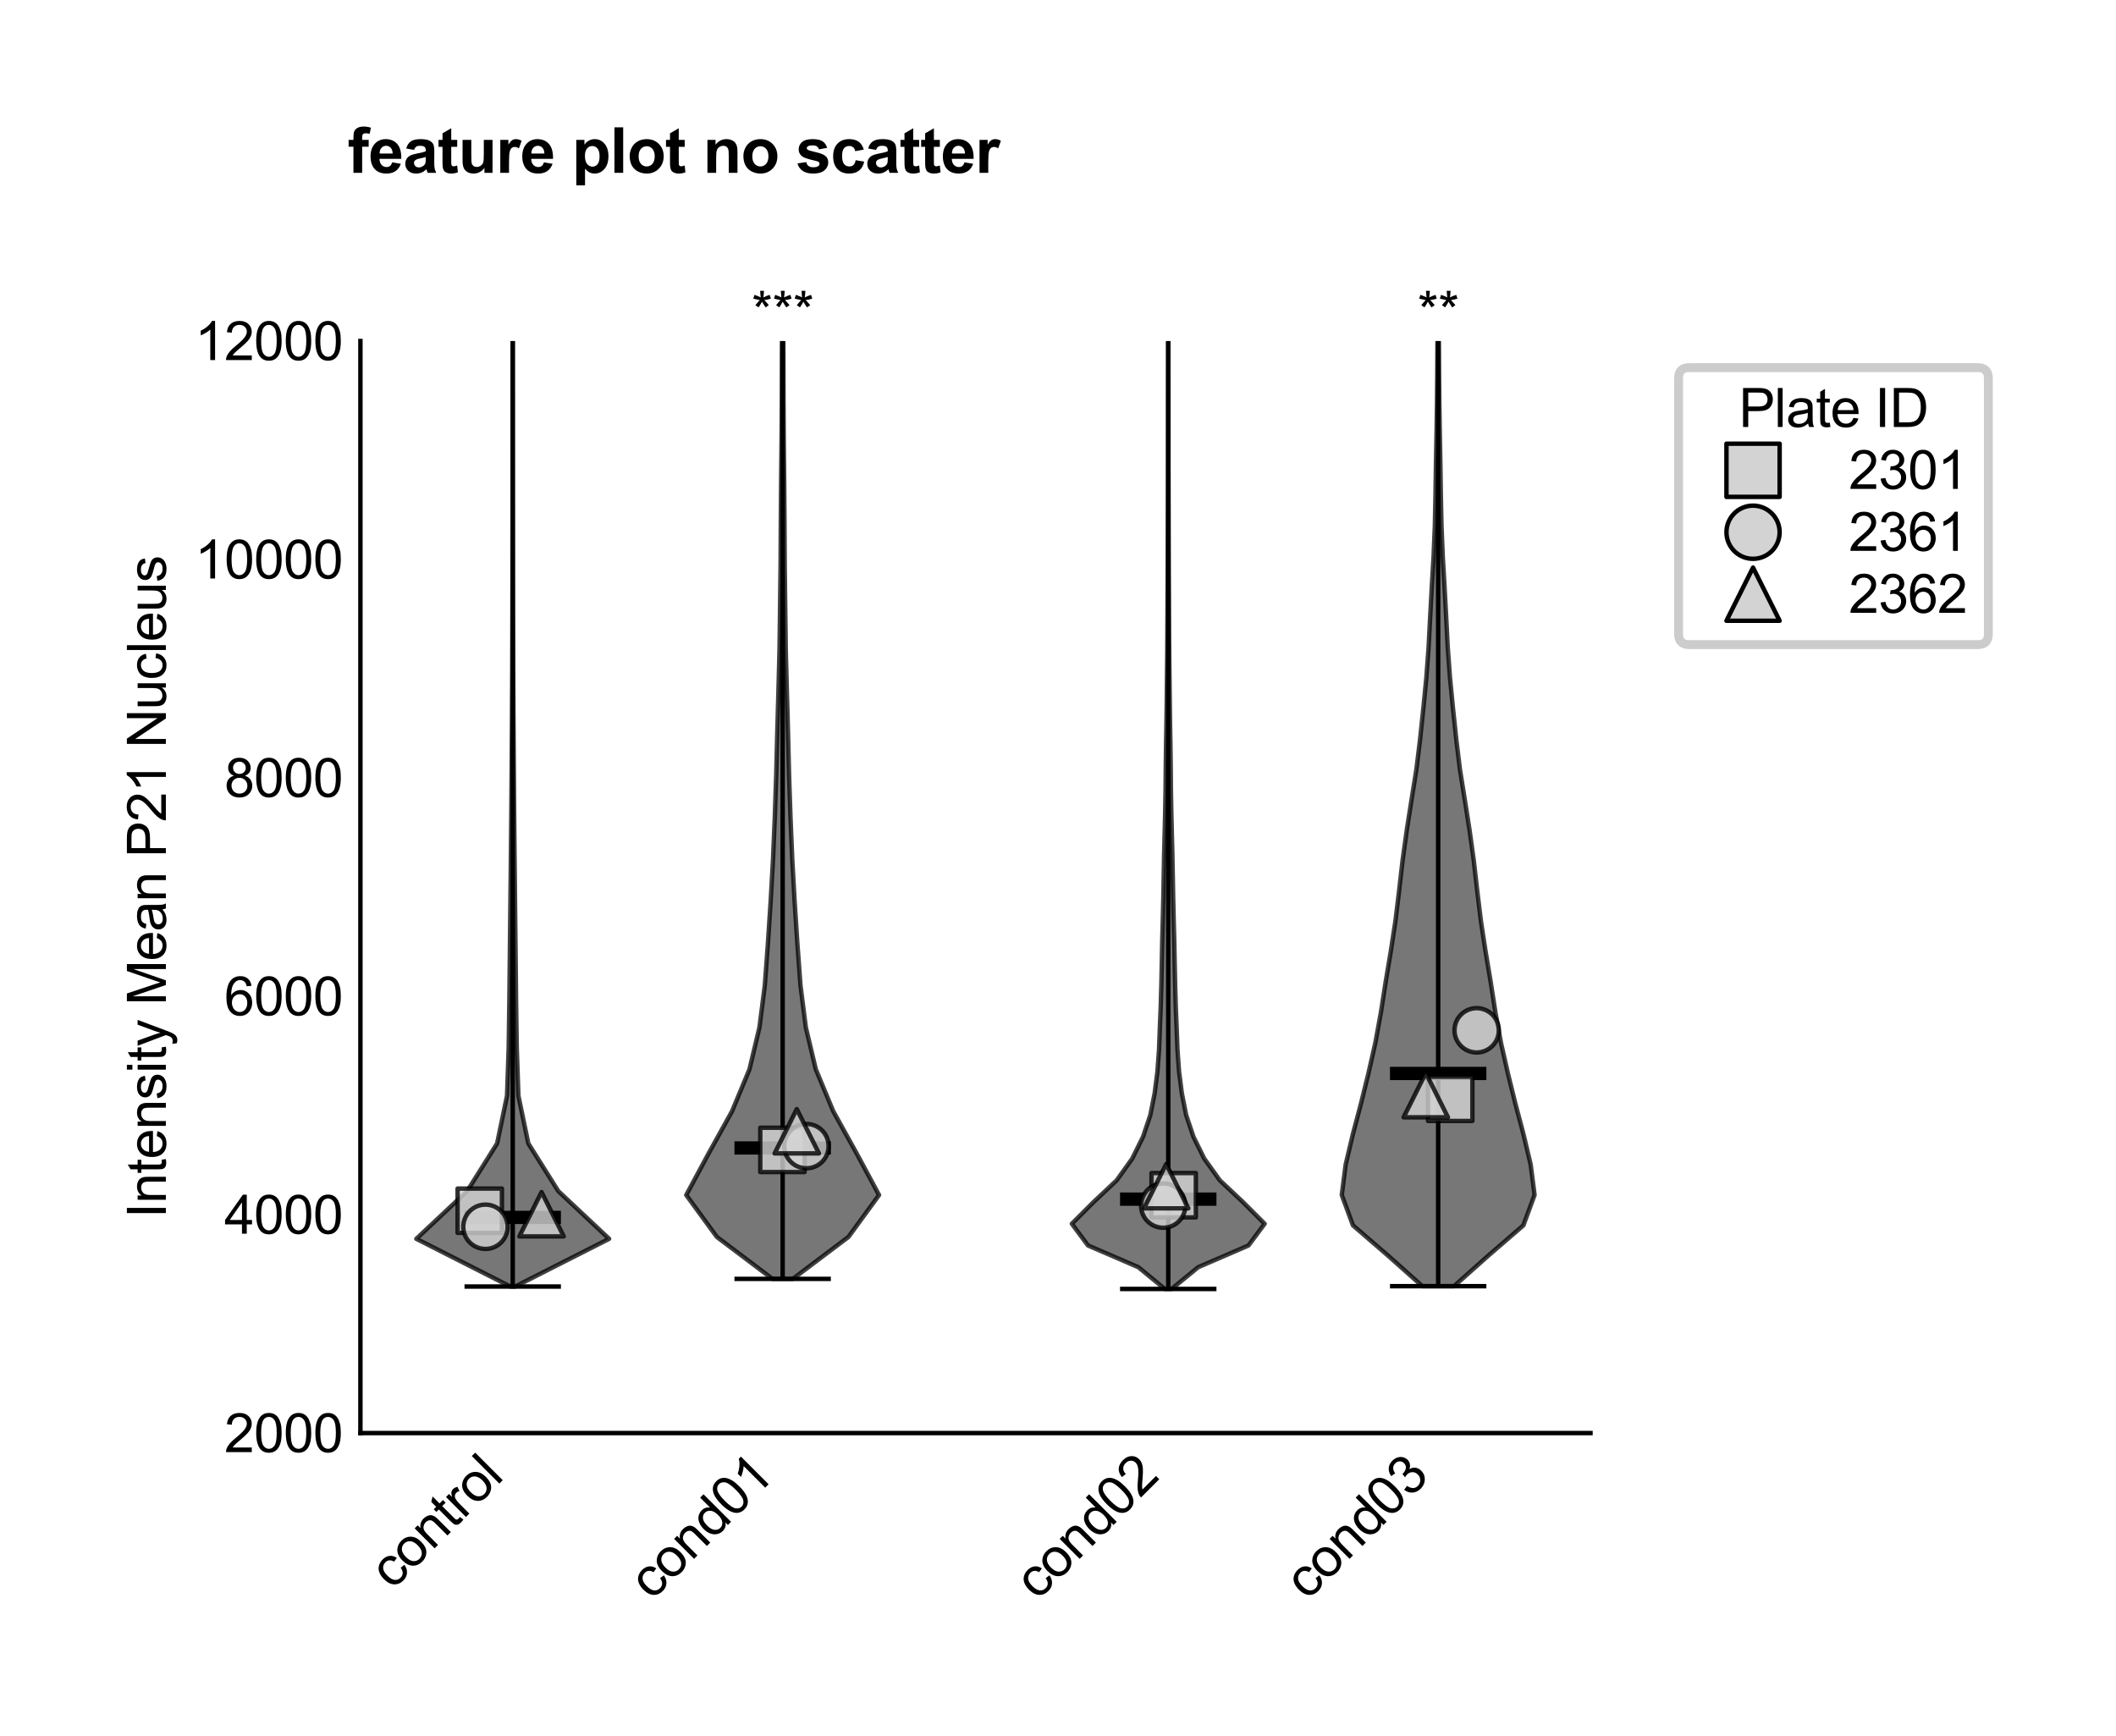 <?xml version="1.0" encoding="utf-8" standalone="no"?>
<!DOCTYPE svg PUBLIC "-//W3C//DTD SVG 1.1//EN"
  "http://www.w3.org/Graphics/SVG/1.1/DTD/svg11.dtd">
<svg xmlns:xlink="http://www.w3.org/1999/xlink" width="238.711pt" height="195.862pt" viewBox="0 0 238.711 195.862" xmlns="http://www.w3.org/2000/svg" version="1.1">
 <defs>
  <style type="text/css">*{stroke-linejoin: round; stroke-linecap: butt}</style>
 </defs>
 <g id="figure_1">
  <g id="patch_1">
   <path d="M 0 195.862
L 238.711 195.862
L 238.711 0
L 0 0
z
" style="fill: #ffffff"/>
  </g>
  <g id="axes_1">
   <g id="patch_2">
    <path d="M 40.658 161.664
L 179.426 161.664
L 179.426 38.472
L 40.658 38.472
z
" style="fill: #ffffff"/>
   </g>
   <g id="FillBetweenPolyCollection_1">
    <path d="M 58.113 145.132
L 57.569 145.132
L 46.966 139.752
L 52.698 134.372
L 56.081 128.993
L 57.2 123.613
L 57.385 118.233
L 57.463 112.854
L 57.519 107.474
L 57.576 102.095
L 57.633 96.715
L 57.684 91.335
L 57.724 85.956
L 57.76 80.576
L 57.787 75.196
L 57.804 69.817
L 57.815 64.437
L 57.822 59.057
L 57.829 53.678
L 57.832 48.298
L 57.837 42.919
L 57.837 37.539
L 57.838 32.159
L 57.84 26.78
L 57.84 21.4
L 57.841 16.02
L 57.84 10.641
L 57.84 5.261
L 57.841 -0.118
L 57.841 -5.498
L 57.841 -10.878
L 57.841 -16.257
L 57.841 -21.637
L 57.841 -27.017
L 57.841 -32.396
L 57.841 -37.776
L 57.841 -43.156
L 57.841 -48.535
L 57.841 -53.915
L 57.841 -59.294
L 57.841 -64.674
L 57.841 -70.054
L 57.841 -75.433
L 57.841 -80.813
L 57.841 -86.193
L 57.841 -91.572
L 57.841 -96.952
L 57.841 -102.332
L 57.841 -107.711
L 57.841 -113.091
L 57.841 -118.47
L 57.841 -123.85
L 57.841 -129.23
L 57.841 -134.609
L 57.841 -139.989
L 57.841 -145.369
L 57.841 -150.748
L 57.841 -156.128
L 57.841 -161.507
L 57.841 -166.887
L 57.841 -172.267
L 57.841 -177.646
L 57.841 -183.026
L 57.841 -188.406
L 57.841 -193.785
L 57.841 -199.165
L 57.841 -204.545
L 57.841 -209.924
L 57.841 -215.304
L 57.841 -220.683
L 57.841 -226.063
L 57.841 -231.443
L 57.841 -236.822
L 57.841 -242.202
L 57.841 -247.582
L 57.841 -252.961
L 57.841 -258.341
L 57.841 -263.721
L 57.841 -269.1
L 57.841 -274.48
L 57.841 -279.859
L 57.841 -285.239
L 57.841 -290.619
L 57.841 -295.998
L 57.841 -301.378
L 57.841 -306.758
L 57.841 -312.137
L 57.841 -317.517
L 57.841 -322.896
L 57.841 -328.276
L 57.841 -333.656
L 57.841 -339.035
L 57.841 -344.415
L 57.841 -349.795
L 57.841 -355.174
L 57.841 -360.554
L 57.841 -365.934
L 57.841 -371.313
L 57.841 -376.693
L 57.841 -382.072
L 57.841 -387.452
L 57.841 -387.452
L 57.841 -387.452
L 57.841 -382.072
L 57.841 -376.693
L 57.841 -371.313
L 57.841 -365.934
L 57.841 -360.554
L 57.841 -355.174
L 57.841 -349.795
L 57.841 -344.415
L 57.841 -339.035
L 57.841 -333.656
L 57.841 -328.276
L 57.841 -322.896
L 57.841 -317.517
L 57.841 -312.137
L 57.841 -306.758
L 57.841 -301.378
L 57.841 -295.998
L 57.841 -290.619
L 57.841 -285.239
L 57.841 -279.859
L 57.841 -274.48
L 57.841 -269.1
L 57.841 -263.721
L 57.841 -258.341
L 57.841 -252.961
L 57.841 -247.582
L 57.841 -242.202
L 57.841 -236.822
L 57.841 -231.443
L 57.841 -226.063
L 57.841 -220.683
L 57.841 -215.304
L 57.841 -209.924
L 57.841 -204.545
L 57.841 -199.165
L 57.841 -193.785
L 57.841 -188.406
L 57.841 -183.026
L 57.841 -177.646
L 57.841 -172.267
L 57.841 -166.887
L 57.841 -161.507
L 57.841 -156.128
L 57.841 -150.748
L 57.841 -145.369
L 57.841 -139.989
L 57.841 -134.609
L 57.841 -129.23
L 57.841 -123.85
L 57.841 -118.47
L 57.841 -113.091
L 57.841 -107.711
L 57.841 -102.332
L 57.841 -96.952
L 57.841 -91.572
L 57.841 -86.193
L 57.841 -80.813
L 57.841 -75.433
L 57.841 -70.054
L 57.841 -64.674
L 57.841 -59.294
L 57.841 -53.915
L 57.841 -48.535
L 57.841 -43.156
L 57.841 -37.776
L 57.841 -32.396
L 57.841 -27.017
L 57.841 -21.637
L 57.841 -16.257
L 57.841 -10.878
L 57.841 -5.498
L 57.841 -0.118
L 57.842 5.261
L 57.842 10.641
L 57.841 16.02
L 57.842 21.4
L 57.842 26.78
L 57.844 32.159
L 57.845 37.539
L 57.845 42.919
L 57.85 48.298
L 57.853 53.678
L 57.86 59.057
L 57.867 64.437
L 57.878 69.817
L 57.895 75.196
L 57.922 80.576
L 57.958 85.956
L 57.998 91.335
L 58.049 96.715
L 58.106 102.095
L 58.163 107.474
L 58.219 112.854
L 58.297 118.233
L 58.482 123.613
L 59.601 128.993
L 62.984 134.372
L 68.716 139.752
L 58.113 145.132
z
" clip-path="url(#p11ae052c88)" style="fill: #4a4a4a; fill-opacity: 0.75; stroke: #000000; stroke-opacity: 0.75; stroke-width: 0.5"/>
   </g>
   <g id="FillBetweenPolyCollection_2">
    <path d="M 89.44 144.269
L 87.143 144.269
L 80.87 139.541
L 77.416 134.813
L 79.959 130.085
L 82.585 125.356
L 84.549 120.628
L 85.676 115.9
L 86.279 111.172
L 86.629 106.444
L 86.938 101.715
L 87.204 96.987
L 87.403 92.259
L 87.563 87.531
L 87.681 82.803
L 87.814 78.074
L 87.938 73.346
L 88 68.618
L 88.056 63.89
L 88.082 59.162
L 88.117 54.433
L 88.167 49.705
L 88.195 44.977
L 88.204 40.249
L 88.222 35.52
L 88.232 30.792
L 88.249 26.064
L 88.261 21.336
L 88.265 16.608
L 88.264 11.879
L 88.265 7.151
L 88.269 2.423
L 88.276 -2.305
L 88.279 -7.033
L 88.279 -11.762
L 88.283 -16.49
L 88.289 -21.218
L 88.284 -25.946
L 88.285 -30.674
L 88.289 -35.403
L 88.29 -40.131
L 88.288 -44.859
L 88.288 -49.587
L 88.29 -54.315
L 88.291 -59.044
L 88.29 -63.772
L 88.291 -68.5
L 88.29 -73.228
L 88.289 -77.957
L 88.291 -82.685
L 88.291 -87.413
L 88.289 -92.141
L 88.29 -96.869
L 88.292 -101.598
L 88.29 -106.326
L 88.288 -111.054
L 88.291 -115.782
L 88.292 -120.51
L 88.292 -125.239
L 88.292 -129.967
L 88.292 -134.695
L 88.292 -139.423
L 88.292 -144.151
L 88.292 -148.88
L 88.292 -153.608
L 88.291 -158.336
L 88.29 -163.064
L 88.291 -167.792
L 88.292 -172.521
L 88.291 -177.249
L 88.29 -181.977
L 88.291 -186.705
L 88.292 -191.434
L 88.292 -196.162
L 88.292 -200.89
L 88.292 -205.618
L 88.292 -210.346
L 88.292 -215.075
L 88.292 -219.803
L 88.292 -224.531
L 88.292 -229.259
L 88.292 -233.987
L 88.292 -238.716
L 88.292 -243.444
L 88.292 -248.172
L 88.292 -252.9
L 88.292 -257.628
L 88.292 -262.357
L 88.292 -267.085
L 88.292 -271.813
L 88.292 -276.541
L 88.292 -281.269
L 88.292 -285.998
L 88.292 -290.726
L 88.292 -295.454
L 88.292 -300.182
L 88.292 -304.911
L 88.292 -309.639
L 88.292 -314.367
L 88.291 -319.095
L 88.291 -323.823
L 88.293 -323.823
L 88.293 -323.823
L 88.292 -319.095
L 88.292 -314.367
L 88.292 -309.639
L 88.292 -304.911
L 88.292 -300.182
L 88.292 -295.454
L 88.292 -290.726
L 88.292 -285.998
L 88.292 -281.269
L 88.292 -276.541
L 88.292 -271.813
L 88.292 -267.085
L 88.292 -262.357
L 88.292 -257.628
L 88.292 -252.9
L 88.292 -248.172
L 88.292 -243.444
L 88.292 -238.716
L 88.292 -233.987
L 88.292 -229.259
L 88.292 -224.531
L 88.292 -219.803
L 88.292 -215.075
L 88.292 -210.346
L 88.292 -205.618
L 88.292 -200.89
L 88.292 -196.162
L 88.292 -191.434
L 88.292 -186.705
L 88.293 -181.977
L 88.293 -177.249
L 88.292 -172.521
L 88.292 -167.792
L 88.293 -163.064
L 88.292 -158.336
L 88.292 -153.608
L 88.292 -148.88
L 88.292 -144.151
L 88.292 -139.423
L 88.292 -134.695
L 88.292 -129.967
L 88.292 -125.239
L 88.292 -120.51
L 88.292 -115.782
L 88.295 -111.054
L 88.293 -106.326
L 88.292 -101.598
L 88.294 -96.869
L 88.294 -92.141
L 88.292 -87.413
L 88.292 -82.685
L 88.294 -77.957
L 88.293 -73.228
L 88.292 -68.5
L 88.294 -63.772
L 88.293 -59.044
L 88.294 -54.315
L 88.295 -49.587
L 88.295 -44.859
L 88.294 -40.131
L 88.294 -35.403
L 88.299 -30.674
L 88.299 -25.946
L 88.294 -21.218
L 88.301 -16.49
L 88.305 -11.762
L 88.304 -7.033
L 88.308 -2.305
L 88.314 2.423
L 88.318 7.151
L 88.319 11.879
L 88.318 16.608
L 88.322 21.336
L 88.334 26.064
L 88.351 30.792
L 88.362 35.52
L 88.379 40.249
L 88.388 44.977
L 88.417 49.705
L 88.466 54.433
L 88.502 59.162
L 88.527 63.89
L 88.584 68.618
L 88.645 73.346
L 88.769 78.074
L 88.902 82.803
L 89.02 87.531
L 89.18 92.259
L 89.379 96.987
L 89.646 101.715
L 89.954 106.444
L 90.304 111.172
L 90.907 115.9
L 92.034 120.628
L 93.999 125.356
L 96.624 130.085
L 99.167 134.813
L 95.714 139.541
L 89.44 144.269
z
" clip-path="url(#p11ae052c88)" style="fill: #4a4a4a; fill-opacity: 0.75; stroke: #000000; stroke-opacity: 0.75; stroke-width: 0.5"/>
   </g>
   <g id="FillBetweenPolyCollection_3">
    <path d="M 132.173 145.408
L 131.412 145.408
L 128.423 142.956
L 122.74 140.504
L 120.917 138.052
L 123.368 135.601
L 125.978 133.149
L 127.733 130.697
L 128.946 128.245
L 129.771 125.793
L 130.258 123.342
L 130.573 120.89
L 130.752 118.438
L 130.844 115.986
L 130.944 113.534
L 131.013 111.082
L 131.066 108.631
L 131.114 106.179
L 131.18 103.727
L 131.237 101.275
L 131.281 98.823
L 131.328 96.371
L 131.39 93.92
L 131.45 91.468
L 131.491 89.016
L 131.512 86.564
L 131.545 84.112
L 131.588 81.661
L 131.621 79.209
L 131.646 76.757
L 131.675 74.305
L 131.693 71.853
L 131.705 69.401
L 131.716 66.95
L 131.73 64.498
L 131.739 62.046
L 131.746 59.594
L 131.754 57.142
L 131.761 54.69
L 131.768 52.239
L 131.77 49.787
L 131.771 47.335
L 131.774 44.883
L 131.778 42.431
L 131.782 39.98
L 131.784 37.528
L 131.786 35.076
L 131.786 32.624
L 131.787 30.172
L 131.787 27.72
L 131.788 25.269
L 131.79 22.817
L 131.79 20.365
L 131.791 17.913
L 131.791 15.461
L 131.79 13.009
L 131.791 10.558
L 131.792 8.106
L 131.792 5.654
L 131.792 3.202
L 131.791 0.75
L 131.791 -1.701
L 131.792 -4.153
L 131.792 -6.605
L 131.793 -9.057
L 131.792 -11.509
L 131.792 -13.961
L 131.792 -16.412
L 131.792 -18.864
L 131.792 -21.316
L 131.793 -23.768
L 131.792 -26.22
L 131.792 -28.672
L 131.792 -31.123
L 131.792 -33.575
L 131.793 -36.027
L 131.793 -38.479
L 131.792 -40.931
L 131.792 -43.382
L 131.793 -45.834
L 131.793 -48.286
L 131.793 -50.738
L 131.793 -53.19
L 131.793 -55.642
L 131.793 -58.093
L 131.793 -60.545
L 131.793 -62.997
L 131.793 -65.449
L 131.793 -67.901
L 131.793 -70.352
L 131.793 -72.804
L 131.793 -75.256
L 131.793 -77.708
L 131.793 -80.16
L 131.793 -82.612
L 131.793 -85.063
L 131.793 -87.515
L 131.793 -89.967
L 131.793 -92.419
L 131.792 -94.871
L 131.792 -97.323
L 131.793 -97.323
L 131.793 -97.323
L 131.793 -94.871
L 131.793 -92.419
L 131.793 -89.967
L 131.793 -87.515
L 131.793 -85.063
L 131.793 -82.612
L 131.793 -80.16
L 131.793 -77.708
L 131.793 -75.256
L 131.793 -72.804
L 131.793 -70.352
L 131.793 -67.901
L 131.793 -65.449
L 131.793 -62.997
L 131.793 -60.545
L 131.793 -58.093
L 131.793 -55.642
L 131.793 -53.19
L 131.793 -50.738
L 131.793 -48.286
L 131.793 -45.834
L 131.793 -43.382
L 131.793 -40.931
L 131.793 -38.479
L 131.793 -36.027
L 131.793 -33.575
L 131.793 -31.123
L 131.793 -28.672
L 131.793 -26.22
L 131.793 -23.768
L 131.793 -21.316
L 131.793 -18.864
L 131.793 -16.412
L 131.793 -13.961
L 131.793 -11.509
L 131.793 -9.057
L 131.793 -6.605
L 131.793 -4.153
L 131.794 -1.701
L 131.794 0.75
L 131.793 3.202
L 131.793 5.654
L 131.793 8.106
L 131.794 10.558
L 131.795 13.009
L 131.794 15.461
L 131.794 17.913
L 131.795 20.365
L 131.795 22.817
L 131.797 25.269
L 131.798 27.72
L 131.799 30.172
L 131.799 32.624
L 131.799 35.076
L 131.801 37.528
L 131.804 39.98
L 131.807 42.431
L 131.811 44.883
L 131.814 47.335
L 131.815 49.787
L 131.817 52.239
L 131.825 54.69
L 131.831 57.142
L 131.839 59.594
L 131.846 62.046
L 131.855 64.498
L 131.869 66.95
L 131.88 69.401
L 131.892 71.853
L 131.91 74.305
L 131.939 76.757
L 131.965 79.209
L 131.997 81.661
L 132.04 84.112
L 132.073 86.564
L 132.094 89.016
L 132.136 91.468
L 132.195 93.92
L 132.257 96.371
L 132.305 98.823
L 132.349 101.275
L 132.406 103.727
L 132.471 106.179
L 132.519 108.631
L 132.572 111.082
L 132.641 113.534
L 132.741 115.986
L 132.834 118.438
L 133.012 120.89
L 133.327 123.342
L 133.814 125.793
L 134.639 128.245
L 135.852 130.697
L 137.607 133.149
L 140.217 135.601
L 142.668 138.052
L 140.845 140.504
L 135.163 142.956
L 132.173 145.408
z
" clip-path="url(#p11ae052c88)" style="fill: #4a4a4a; fill-opacity: 0.75; stroke: #000000; stroke-opacity: 0.75; stroke-width: 0.5"/>
   </g>
   <g id="FillBetweenPolyCollection_4">
    <path d="M 164.028 145.095
L 160.459 145.095
L 156.605 141.664
L 152.628 138.233
L 151.368 134.803
L 151.809 131.372
L 152.622 127.941
L 153.531 124.51
L 154.379 121.08
L 155.156 117.649
L 155.783 114.218
L 156.318 110.788
L 156.893 107.357
L 157.418 103.926
L 157.838 100.495
L 158.228 97.065
L 158.704 93.634
L 159.242 90.203
L 159.791 86.773
L 160.21 83.342
L 160.571 79.911
L 160.907 76.48
L 161.162 73.05
L 161.338 69.619
L 161.525 66.188
L 161.726 62.758
L 161.868 59.327
L 161.94 55.896
L 161.991 52.465
L 162.057 49.035
L 162.109 45.604
L 162.144 42.173
L 162.163 38.743
L 162.174 35.312
L 162.173 31.881
L 162.174 28.451
L 162.189 25.02
L 162.196 21.589
L 162.202 18.158
L 162.212 14.728
L 162.224 11.297
L 162.23 7.866
L 162.233 4.436
L 162.233 1.005
L 162.228 -2.426
L 162.225 -5.857
L 162.232 -9.287
L 162.235 -12.718
L 162.235 -16.149
L 162.238 -19.579
L 162.242 -23.01
L 162.243 -26.441
L 162.243 -29.872
L 162.243 -33.302
L 162.242 -36.733
L 162.24 -40.164
L 162.237 -43.594
L 162.238 -47.025
L 162.241 -50.456
L 162.243 -53.887
L 162.243 -57.317
L 162.243 -60.748
L 162.243 -64.179
L 162.243 -67.609
L 162.243 -71.04
L 162.243 -74.471
L 162.243 -77.902
L 162.243 -81.332
L 162.243 -84.763
L 162.242 -88.194
L 162.24 -91.624
L 162.239 -95.055
L 162.238 -98.486
L 162.237 -101.916
L 162.239 -105.347
L 162.242 -108.778
L 162.243 -112.209
L 162.243 -115.639
L 162.243 -119.07
L 162.243 -122.501
L 162.243 -125.931
L 162.243 -129.362
L 162.243 -132.793
L 162.243 -136.224
L 162.243 -139.654
L 162.243 -143.085
L 162.243 -146.516
L 162.243 -149.946
L 162.243 -153.377
L 162.243 -156.808
L 162.243 -160.239
L 162.243 -163.669
L 162.243 -167.1
L 162.243 -170.531
L 162.243 -173.961
L 162.243 -177.392
L 162.243 -180.823
L 162.243 -184.254
L 162.243 -187.684
L 162.241 -191.115
L 162.239 -194.546
L 162.247 -194.546
L 162.247 -194.546
L 162.245 -191.115
L 162.244 -187.684
L 162.243 -184.254
L 162.243 -180.823
L 162.243 -177.392
L 162.243 -173.961
L 162.243 -170.531
L 162.243 -167.1
L 162.243 -163.669
L 162.243 -160.239
L 162.243 -156.808
L 162.243 -153.377
L 162.243 -149.946
L 162.243 -146.516
L 162.243 -143.085
L 162.243 -139.654
L 162.243 -136.224
L 162.243 -132.793
L 162.243 -129.362
L 162.243 -125.931
L 162.243 -122.501
L 162.243 -119.07
L 162.243 -115.639
L 162.243 -112.209
L 162.245 -108.778
L 162.248 -105.347
L 162.249 -101.916
L 162.248 -98.486
L 162.248 -95.055
L 162.247 -91.624
L 162.244 -88.194
L 162.243 -84.763
L 162.243 -81.332
L 162.243 -77.902
L 162.243 -74.471
L 162.243 -71.04
L 162.243 -67.609
L 162.243 -64.179
L 162.243 -60.748
L 162.243 -57.317
L 162.244 -53.887
L 162.245 -50.456
L 162.248 -47.025
L 162.249 -43.594
L 162.247 -40.164
L 162.244 -36.733
L 162.243 -33.302
L 162.243 -29.872
L 162.243 -26.441
L 162.245 -23.01
L 162.248 -19.579
L 162.252 -16.149
L 162.252 -12.718
L 162.254 -9.287
L 162.261 -5.857
L 162.259 -2.426
L 162.253 1.005
L 162.254 4.436
L 162.257 7.866
L 162.263 11.297
L 162.274 14.728
L 162.285 18.158
L 162.291 21.589
L 162.297 25.02
L 162.312 28.451
L 162.314 31.881
L 162.312 35.312
L 162.324 38.743
L 162.343 42.173
L 162.377 45.604
L 162.43 49.035
L 162.495 52.465
L 162.547 55.896
L 162.619 59.327
L 162.761 62.758
L 162.962 66.188
L 163.149 69.619
L 163.324 73.05
L 163.579 76.48
L 163.915 79.911
L 164.277 83.342
L 164.695 86.773
L 165.245 90.203
L 165.782 93.634
L 166.258 97.065
L 166.649 100.495
L 167.068 103.926
L 167.594 107.357
L 168.169 110.788
L 168.703 114.218
L 169.33 117.649
L 170.108 121.08
L 170.955 124.51
L 171.865 127.941
L 172.677 131.372
L 173.118 134.803
L 171.859 138.233
L 167.881 141.664
L 164.028 145.095
z
" clip-path="url(#p11ae052c88)" style="fill: #4a4a4a; fill-opacity: 0.75; stroke: #000000; stroke-opacity: 0.75; stroke-width: 0.5"/>
   </g>
   <g id="matplotlib.axis_1">
    <g id="xtick_1">
     <g id="line2d_1"/>
     <g id="text_1">
      <!-- control -->
      <g transform="translate(44.265 179.434) rotate(-45) scale(0.06 -0.06)">
       <defs>
        <path id="ArialMT-63" d="M 2588 1216
L 3141 1144
Q 3050 572 2676 248
Q 2303 -75 1759 -75
Q 1078 -75 664 370
Q 250 816 250 1647
Q 250 2184 428 2587
Q 606 2991 970 3192
Q 1334 3394 1763 3394
Q 2303 3394 2647 3120
Q 2991 2847 3088 2344
L 2541 2259
Q 2463 2594 2264 2762
Q 2066 2931 1784 2931
Q 1359 2931 1093 2626
Q 828 2322 828 1663
Q 828 994 1084 691
Q 1341 388 1753 388
Q 2084 388 2306 591
Q 2528 794 2588 1216
z
" transform="scale(0.016)"/>
        <path id="ArialMT-6f" d="M 213 1659
Q 213 2581 725 3025
Q 1153 3394 1769 3394
Q 2453 3394 2887 2945
Q 3322 2497 3322 1706
Q 3322 1066 3130 698
Q 2938 331 2570 128
Q 2203 -75 1769 -75
Q 1072 -75 642 372
Q 213 819 213 1659
z
M 791 1659
Q 791 1022 1069 705
Q 1347 388 1769 388
Q 2188 388 2466 706
Q 2744 1025 2744 1678
Q 2744 2294 2464 2611
Q 2184 2928 1769 2928
Q 1347 2928 1069 2612
Q 791 2297 791 1659
z
" transform="scale(0.016)"/>
        <path id="ArialMT-6e" d="M 422 0
L 422 3319
L 928 3319
L 928 2847
Q 1294 3394 1984 3394
Q 2284 3394 2536 3286
Q 2788 3178 2913 3003
Q 3038 2828 3088 2588
Q 3119 2431 3119 2041
L 3119 0
L 2556 0
L 2556 2019
Q 2556 2363 2490 2533
Q 2425 2703 2258 2804
Q 2091 2906 1866 2906
Q 1506 2906 1245 2678
Q 984 2450 984 1813
L 984 0
L 422 0
z
" transform="scale(0.016)"/>
        <path id="ArialMT-74" d="M 1650 503
L 1731 6
Q 1494 -44 1306 -44
Q 1000 -44 831 53
Q 663 150 594 308
Q 525 466 525 972
L 525 2881
L 113 2881
L 113 3319
L 525 3319
L 525 4141
L 1084 4478
L 1084 3319
L 1650 3319
L 1650 2881
L 1084 2881
L 1084 941
Q 1084 700 1114 631
Q 1144 563 1211 522
Q 1278 481 1403 481
Q 1497 481 1650 503
z
" transform="scale(0.016)"/>
        <path id="ArialMT-72" d="M 416 0
L 416 3319
L 922 3319
L 922 2816
Q 1116 3169 1280 3281
Q 1444 3394 1641 3394
Q 1925 3394 2219 3213
L 2025 2691
Q 1819 2813 1613 2813
Q 1428 2813 1281 2702
Q 1134 2591 1072 2394
Q 978 2094 978 1738
L 978 0
L 416 0
z
" transform="scale(0.016)"/>
        <path id="ArialMT-6c" d="M 409 0
L 409 4581
L 972 4581
L 972 0
L 409 0
z
" transform="scale(0.016)"/>
       </defs>
       <use xlink:href="#ArialMT-63"/>
       <use xlink:href="#ArialMT-6f" transform="translate(50 0)"/>
       <use xlink:href="#ArialMT-6e" transform="translate(105.615 0)"/>
       <use xlink:href="#ArialMT-74" transform="translate(161.23 0)"/>
       <use xlink:href="#ArialMT-72" transform="translate(189.014 0)"/>
       <use xlink:href="#ArialMT-6f" transform="translate(222.314 0)"/>
       <use xlink:href="#ArialMT-6c" transform="translate(277.93 0)"/>
      </g>
     </g>
    </g>
    <g id="xtick_2">
     <g id="line2d_2"/>
     <g id="text_2">
      <!-- cond01 -->
      <g transform="translate(73.531 180.619) rotate(-45) scale(0.06 -0.06)">
       <defs>
        <path id="ArialMT-64" d="M 2575 0
L 2575 419
Q 2259 -75 1647 -75
Q 1250 -75 917 144
Q 584 363 401 755
Q 219 1147 219 1656
Q 219 2153 384 2558
Q 550 2963 881 3178
Q 1213 3394 1622 3394
Q 1922 3394 2156 3267
Q 2391 3141 2538 2938
L 2538 4581
L 3097 4581
L 3097 0
L 2575 0
z
M 797 1656
Q 797 1019 1065 703
Q 1334 388 1700 388
Q 2069 388 2326 689
Q 2584 991 2584 1609
Q 2584 2291 2321 2609
Q 2059 2928 1675 2928
Q 1300 2928 1048 2622
Q 797 2316 797 1656
z
" transform="scale(0.016)"/>
        <path id="ArialMT-30" d="M 266 2259
Q 266 3072 433 3567
Q 600 4063 929 4331
Q 1259 4600 1759 4600
Q 2128 4600 2406 4451
Q 2684 4303 2865 4023
Q 3047 3744 3150 3342
Q 3253 2941 3253 2259
Q 3253 1453 3087 958
Q 2922 463 2592 192
Q 2263 -78 1759 -78
Q 1097 -78 719 397
Q 266 969 266 2259
z
M 844 2259
Q 844 1131 1108 757
Q 1372 384 1759 384
Q 2147 384 2411 759
Q 2675 1134 2675 2259
Q 2675 3391 2411 3762
Q 2147 4134 1753 4134
Q 1366 4134 1134 3806
Q 844 3388 844 2259
z
" transform="scale(0.016)"/>
        <path id="ArialMT-31" d="M 2384 0
L 1822 0
L 1822 3584
Q 1619 3391 1289 3197
Q 959 3003 697 2906
L 697 3450
Q 1169 3672 1522 3987
Q 1875 4303 2022 4600
L 2384 4600
L 2384 0
z
" transform="scale(0.016)"/>
       </defs>
       <use xlink:href="#ArialMT-63"/>
       <use xlink:href="#ArialMT-6f" transform="translate(50 0)"/>
       <use xlink:href="#ArialMT-6e" transform="translate(105.615 0)"/>
       <use xlink:href="#ArialMT-64" transform="translate(161.23 0)"/>
       <use xlink:href="#ArialMT-30" transform="translate(216.846 0)"/>
       <use xlink:href="#ArialMT-31" transform="translate(272.461 0)"/>
      </g>
     </g>
    </g>
    <g id="xtick_3">
     <g id="line2d_3"/>
     <g id="text_3">
      <!-- cond02 -->
      <g transform="translate(117.032 180.619) rotate(-45) scale(0.06 -0.06)">
       <defs>
        <path id="ArialMT-32" d="M 3222 541
L 3222 0
L 194 0
Q 188 203 259 391
Q 375 700 629 1000
Q 884 1300 1366 1694
Q 2113 2306 2375 2664
Q 2638 3022 2638 3341
Q 2638 3675 2398 3904
Q 2159 4134 1775 4134
Q 1369 4134 1125 3890
Q 881 3647 878 3216
L 300 3275
Q 359 3922 746 4261
Q 1134 4600 1788 4600
Q 2447 4600 2831 4234
Q 3216 3869 3216 3328
Q 3216 3053 3103 2787
Q 2991 2522 2730 2228
Q 2469 1934 1863 1422
Q 1356 997 1212 845
Q 1069 694 975 541
L 3222 541
z
" transform="scale(0.016)"/>
       </defs>
       <use xlink:href="#ArialMT-63"/>
       <use xlink:href="#ArialMT-6f" transform="translate(50 0)"/>
       <use xlink:href="#ArialMT-6e" transform="translate(105.615 0)"/>
       <use xlink:href="#ArialMT-64" transform="translate(161.23 0)"/>
       <use xlink:href="#ArialMT-30" transform="translate(216.846 0)"/>
       <use xlink:href="#ArialMT-32" transform="translate(272.461 0)"/>
      </g>
     </g>
    </g>
    <g id="xtick_4">
     <g id="line2d_4"/>
     <g id="text_4">
      <!-- cond03 -->
      <g transform="translate(147.482 180.619) rotate(-45) scale(0.06 -0.06)">
       <defs>
        <path id="ArialMT-33" d="M 269 1209
L 831 1284
Q 928 806 1161 595
Q 1394 384 1728 384
Q 2125 384 2398 659
Q 2672 934 2672 1341
Q 2672 1728 2419 1979
Q 2166 2231 1775 2231
Q 1616 2231 1378 2169
L 1441 2663
Q 1497 2656 1531 2656
Q 1891 2656 2178 2843
Q 2466 3031 2466 3422
Q 2466 3731 2256 3934
Q 2047 4138 1716 4138
Q 1388 4138 1169 3931
Q 950 3725 888 3313
L 325 3413
Q 428 3978 793 4289
Q 1159 4600 1703 4600
Q 2078 4600 2393 4439
Q 2709 4278 2876 4000
Q 3044 3722 3044 3409
Q 3044 3113 2884 2869
Q 2725 2625 2413 2481
Q 2819 2388 3044 2092
Q 3269 1797 3269 1353
Q 3269 753 2831 336
Q 2394 -81 1725 -81
Q 1122 -81 723 278
Q 325 638 269 1209
z
" transform="scale(0.016)"/>
       </defs>
       <use xlink:href="#ArialMT-63"/>
       <use xlink:href="#ArialMT-6f" transform="translate(50 0)"/>
       <use xlink:href="#ArialMT-6e" transform="translate(105.615 0)"/>
       <use xlink:href="#ArialMT-64" transform="translate(161.23 0)"/>
       <use xlink:href="#ArialMT-30" transform="translate(216.846 0)"/>
       <use xlink:href="#ArialMT-33" transform="translate(272.461 0)"/>
      </g>
     </g>
    </g>
   </g>
   <g id="matplotlib.axis_2">
    <g id="ytick_1">
     <g id="line2d_5"/>
     <g id="text_5">
      <!-- 2000 -->
      <g transform="translate(25.312 163.811) scale(0.06 -0.06)">
       <use xlink:href="#ArialMT-32"/>
       <use xlink:href="#ArialMT-30" transform="translate(55.615 0)"/>
       <use xlink:href="#ArialMT-30" transform="translate(111.23 0)"/>
       <use xlink:href="#ArialMT-30" transform="translate(166.846 0)"/>
      </g>
     </g>
    </g>
    <g id="ytick_2">
     <g id="line2d_6"/>
     <g id="text_6">
      <!-- 4000 -->
      <g transform="translate(25.312 139.173) scale(0.06 -0.06)">
       <defs>
        <path id="ArialMT-34" d="M 2069 0
L 2069 1097
L 81 1097
L 81 1613
L 2172 4581
L 2631 4581
L 2631 1613
L 3250 1613
L 3250 1097
L 2631 1097
L 2631 0
L 2069 0
z
M 2069 1613
L 2069 3678
L 634 1613
L 2069 1613
z
" transform="scale(0.016)"/>
       </defs>
       <use xlink:href="#ArialMT-34"/>
       <use xlink:href="#ArialMT-30" transform="translate(55.615 0)"/>
       <use xlink:href="#ArialMT-30" transform="translate(111.23 0)"/>
       <use xlink:href="#ArialMT-30" transform="translate(166.846 0)"/>
      </g>
     </g>
    </g>
    <g id="ytick_3">
     <g id="line2d_7"/>
     <g id="text_7">
      <!-- 6000 -->
      <g transform="translate(25.312 114.535) scale(0.06 -0.06)">
       <defs>
        <path id="ArialMT-36" d="M 3184 3459
L 2625 3416
Q 2550 3747 2413 3897
Q 2184 4138 1850 4138
Q 1581 4138 1378 3988
Q 1113 3794 959 3422
Q 806 3050 800 2363
Q 1003 2672 1297 2822
Q 1591 2972 1913 2972
Q 2475 2972 2870 2558
Q 3266 2144 3266 1488
Q 3266 1056 3080 686
Q 2894 316 2569 119
Q 2244 -78 1831 -78
Q 1128 -78 684 439
Q 241 956 241 2144
Q 241 3472 731 4075
Q 1159 4600 1884 4600
Q 2425 4600 2770 4297
Q 3116 3994 3184 3459
z
M 888 1484
Q 888 1194 1011 928
Q 1134 663 1356 523
Q 1578 384 1822 384
Q 2178 384 2434 671
Q 2691 959 2691 1453
Q 2691 1928 2437 2201
Q 2184 2475 1800 2475
Q 1419 2475 1153 2201
Q 888 1928 888 1484
z
" transform="scale(0.016)"/>
       </defs>
       <use xlink:href="#ArialMT-36"/>
       <use xlink:href="#ArialMT-30" transform="translate(55.615 0)"/>
       <use xlink:href="#ArialMT-30" transform="translate(111.23 0)"/>
       <use xlink:href="#ArialMT-30" transform="translate(166.846 0)"/>
      </g>
     </g>
    </g>
    <g id="ytick_4">
     <g id="line2d_8"/>
     <g id="text_8">
      <!-- 8000 -->
      <g transform="translate(25.312 89.896) scale(0.06 -0.06)">
       <defs>
        <path id="ArialMT-38" d="M 1131 2484
Q 781 2613 612 2850
Q 444 3088 444 3419
Q 444 3919 803 4259
Q 1163 4600 1759 4600
Q 2359 4600 2725 4251
Q 3091 3903 3091 3403
Q 3091 3084 2923 2848
Q 2756 2613 2416 2484
Q 2838 2347 3058 2040
Q 3278 1734 3278 1309
Q 3278 722 2862 322
Q 2447 -78 1769 -78
Q 1091 -78 675 323
Q 259 725 259 1325
Q 259 1772 486 2073
Q 713 2375 1131 2484
z
M 1019 3438
Q 1019 3113 1228 2906
Q 1438 2700 1772 2700
Q 2097 2700 2305 2904
Q 2513 3109 2513 3406
Q 2513 3716 2298 3927
Q 2084 4138 1766 4138
Q 1444 4138 1231 3931
Q 1019 3725 1019 3438
z
M 838 1322
Q 838 1081 952 856
Q 1066 631 1291 507
Q 1516 384 1775 384
Q 2178 384 2440 643
Q 2703 903 2703 1303
Q 2703 1709 2433 1975
Q 2163 2241 1756 2241
Q 1359 2241 1098 1978
Q 838 1716 838 1322
z
" transform="scale(0.016)"/>
       </defs>
       <use xlink:href="#ArialMT-38"/>
       <use xlink:href="#ArialMT-30" transform="translate(55.615 0)"/>
       <use xlink:href="#ArialMT-30" transform="translate(111.23 0)"/>
       <use xlink:href="#ArialMT-30" transform="translate(166.846 0)"/>
      </g>
     </g>
    </g>
    <g id="ytick_5">
     <g id="line2d_9"/>
     <g id="text_9">
      <!-- 10000 -->
      <g transform="translate(21.975 65.258) scale(0.06 -0.06)">
       <use xlink:href="#ArialMT-31"/>
       <use xlink:href="#ArialMT-30" transform="translate(55.615 0)"/>
       <use xlink:href="#ArialMT-30" transform="translate(111.23 0)"/>
       <use xlink:href="#ArialMT-30" transform="translate(166.846 0)"/>
       <use xlink:href="#ArialMT-30" transform="translate(222.461 0)"/>
      </g>
     </g>
    </g>
    <g id="ytick_6">
     <g id="line2d_10"/>
     <g id="text_10">
      <!-- 12000 -->
      <g transform="translate(21.975 40.619) scale(0.06 -0.06)">
       <use xlink:href="#ArialMT-31"/>
       <use xlink:href="#ArialMT-32" transform="translate(55.615 0)"/>
       <use xlink:href="#ArialMT-30" transform="translate(111.23 0)"/>
       <use xlink:href="#ArialMT-30" transform="translate(166.846 0)"/>
       <use xlink:href="#ArialMT-30" transform="translate(222.461 0)"/>
      </g>
     </g>
    </g>
    <g id="text_11">
     <!-- Intensity Mean P21 Nucleus -->
     <g transform="translate(18.712 137.419) rotate(-90) scale(0.06 -0.06)">
      <defs>
       <path id="ArialMT-49" d="M 597 0
L 597 4581
L 1203 4581
L 1203 0
L 597 0
z
" transform="scale(0.016)"/>
       <path id="ArialMT-65" d="M 2694 1069
L 3275 997
Q 3138 488 2766 206
Q 2394 -75 1816 -75
Q 1088 -75 661 373
Q 234 822 234 1631
Q 234 2469 665 2931
Q 1097 3394 1784 3394
Q 2450 3394 2872 2941
Q 3294 2488 3294 1666
Q 3294 1616 3291 1516
L 816 1516
Q 847 969 1125 678
Q 1403 388 1819 388
Q 2128 388 2347 550
Q 2566 713 2694 1069
z
M 847 1978
L 2700 1978
Q 2663 2397 2488 2606
Q 2219 2931 1791 2931
Q 1403 2931 1139 2672
Q 875 2413 847 1978
z
" transform="scale(0.016)"/>
       <path id="ArialMT-73" d="M 197 991
L 753 1078
Q 800 744 1014 566
Q 1228 388 1613 388
Q 2000 388 2187 545
Q 2375 703 2375 916
Q 2375 1106 2209 1216
Q 2094 1291 1634 1406
Q 1016 1563 777 1677
Q 538 1791 414 1992
Q 291 2194 291 2438
Q 291 2659 392 2848
Q 494 3038 669 3163
Q 800 3259 1026 3326
Q 1253 3394 1513 3394
Q 1903 3394 2198 3281
Q 2494 3169 2634 2976
Q 2775 2784 2828 2463
L 2278 2388
Q 2241 2644 2061 2787
Q 1881 2931 1553 2931
Q 1166 2931 1000 2803
Q 834 2675 834 2503
Q 834 2394 903 2306
Q 972 2216 1119 2156
Q 1203 2125 1616 2013
Q 2213 1853 2448 1751
Q 2684 1650 2818 1456
Q 2953 1263 2953 975
Q 2953 694 2789 445
Q 2625 197 2315 61
Q 2006 -75 1616 -75
Q 969 -75 630 194
Q 291 463 197 991
z
" transform="scale(0.016)"/>
       <path id="ArialMT-69" d="M 425 3934
L 425 4581
L 988 4581
L 988 3934
L 425 3934
z
M 425 0
L 425 3319
L 988 3319
L 988 0
L 425 0
z
" transform="scale(0.016)"/>
       <path id="ArialMT-79" d="M 397 -1278
L 334 -750
Q 519 -800 656 -800
Q 844 -800 956 -737
Q 1069 -675 1141 -563
Q 1194 -478 1313 -144
Q 1328 -97 1363 -6
L 103 3319
L 709 3319
L 1400 1397
Q 1534 1031 1641 628
Q 1738 1016 1872 1384
L 2581 3319
L 3144 3319
L 1881 -56
Q 1678 -603 1566 -809
Q 1416 -1088 1222 -1217
Q 1028 -1347 759 -1347
Q 597 -1347 397 -1278
z
" transform="scale(0.016)"/>
       <path id="ArialMT-20" transform="scale(0.016)"/>
       <path id="ArialMT-4d" d="M 475 0
L 475 4581
L 1388 4581
L 2472 1338
Q 2622 884 2691 659
Q 2769 909 2934 1394
L 4031 4581
L 4847 4581
L 4847 0
L 4263 0
L 4263 3834
L 2931 0
L 2384 0
L 1059 3900
L 1059 0
L 475 0
z
" transform="scale(0.016)"/>
       <path id="ArialMT-61" d="M 2588 409
Q 2275 144 1986 34
Q 1697 -75 1366 -75
Q 819 -75 525 192
Q 231 459 231 875
Q 231 1119 342 1320
Q 453 1522 633 1644
Q 813 1766 1038 1828
Q 1203 1872 1538 1913
Q 2219 1994 2541 2106
Q 2544 2222 2544 2253
Q 2544 2597 2384 2738
Q 2169 2928 1744 2928
Q 1347 2928 1158 2789
Q 969 2650 878 2297
L 328 2372
Q 403 2725 575 2942
Q 747 3159 1072 3276
Q 1397 3394 1825 3394
Q 2250 3394 2515 3294
Q 2781 3194 2906 3042
Q 3031 2891 3081 2659
Q 3109 2516 3109 2141
L 3109 1391
Q 3109 606 3145 398
Q 3181 191 3288 0
L 2700 0
Q 2613 175 2588 409
z
M 2541 1666
Q 2234 1541 1622 1453
Q 1275 1403 1131 1340
Q 988 1278 909 1158
Q 831 1038 831 891
Q 831 666 1001 516
Q 1172 366 1500 366
Q 1825 366 2078 508
Q 2331 650 2450 897
Q 2541 1088 2541 1459
L 2541 1666
z
" transform="scale(0.016)"/>
       <path id="ArialMT-50" d="M 494 0
L 494 4581
L 2222 4581
Q 2678 4581 2919 4538
Q 3256 4481 3484 4323
Q 3713 4166 3852 3881
Q 3991 3597 3991 3256
Q 3991 2672 3619 2267
Q 3247 1863 2275 1863
L 1100 1863
L 1100 0
L 494 0
z
M 1100 2403
L 2284 2403
Q 2872 2403 3119 2622
Q 3366 2841 3366 3238
Q 3366 3525 3220 3729
Q 3075 3934 2838 4000
Q 2684 4041 2272 4041
L 1100 4041
L 1100 2403
z
" transform="scale(0.016)"/>
       <path id="ArialMT-4e" d="M 488 0
L 488 4581
L 1109 4581
L 3516 984
L 3516 4581
L 4097 4581
L 4097 0
L 3475 0
L 1069 3600
L 1069 0
L 488 0
z
" transform="scale(0.016)"/>
       <path id="ArialMT-75" d="M 2597 0
L 2597 488
Q 2209 -75 1544 -75
Q 1250 -75 995 37
Q 741 150 617 320
Q 494 491 444 738
Q 409 903 409 1263
L 409 3319
L 972 3319
L 972 1478
Q 972 1038 1006 884
Q 1059 663 1231 536
Q 1403 409 1656 409
Q 1909 409 2131 539
Q 2353 669 2445 892
Q 2538 1116 2538 1541
L 2538 3319
L 3100 3319
L 3100 0
L 2597 0
z
" transform="scale(0.016)"/>
      </defs>
      <use xlink:href="#ArialMT-49"/>
      <use xlink:href="#ArialMT-6e" transform="translate(27.783 0)"/>
      <use xlink:href="#ArialMT-74" transform="translate(83.398 0)"/>
      <use xlink:href="#ArialMT-65" transform="translate(111.182 0)"/>
      <use xlink:href="#ArialMT-6e" transform="translate(166.797 0)"/>
      <use xlink:href="#ArialMT-73" transform="translate(222.412 0)"/>
      <use xlink:href="#ArialMT-69" transform="translate(272.412 0)"/>
      <use xlink:href="#ArialMT-74" transform="translate(294.629 0)"/>
      <use xlink:href="#ArialMT-79" transform="translate(322.412 0)"/>
      <use xlink:href="#ArialMT-20" transform="translate(372.412 0)"/>
      <use xlink:href="#ArialMT-4d" transform="translate(400.195 0)"/>
      <use xlink:href="#ArialMT-65" transform="translate(483.496 0)"/>
      <use xlink:href="#ArialMT-61" transform="translate(539.111 0)"/>
      <use xlink:href="#ArialMT-6e" transform="translate(594.727 0)"/>
      <use xlink:href="#ArialMT-20" transform="translate(650.342 0)"/>
      <use xlink:href="#ArialMT-50" transform="translate(678.125 0)"/>
      <use xlink:href="#ArialMT-32" transform="translate(744.824 0)"/>
      <use xlink:href="#ArialMT-31" transform="translate(800.439 0)"/>
      <use xlink:href="#ArialMT-20" transform="translate(856.055 0)"/>
      <use xlink:href="#ArialMT-4e" transform="translate(883.838 0)"/>
      <use xlink:href="#ArialMT-75" transform="translate(956.055 0)"/>
      <use xlink:href="#ArialMT-63" transform="translate(1011.67 0)"/>
      <use xlink:href="#ArialMT-6c" transform="translate(1061.67 0)"/>
      <use xlink:href="#ArialMT-65" transform="translate(1083.887 0)"/>
      <use xlink:href="#ArialMT-75" transform="translate(1139.502 0)"/>
      <use xlink:href="#ArialMT-73" transform="translate(1195.117 0)"/>
     </g>
    </g>
   </g>
   <g id="LineCollection_1">
    <path clip-path="url(#p11ae052c88)" style="fill: none; stroke: #000000; stroke-width: 0.5"/>
   </g>
   <g id="LineCollection_2">
    <path d="M 52.403 145.132
L 63.279 145.132
" clip-path="url(#p11ae052c88)" style="fill: none; stroke: #000000; stroke-width: 0.5"/>
   </g>
   <g id="LineCollection_3">
    <path d="M 57.841 145.132
L 57.841 -1
" clip-path="url(#p11ae052c88)" style="fill: none; stroke: #000000; stroke-width: 0.5"/>
   </g>
   <g id="LineCollection_4">
    <path d="M 52.403 137.334
L 63.279 137.334
" clip-path="url(#p11ae052c88)" style="fill: none; stroke: #000000; stroke-width: 1.5"/>
   </g>
   <g id="LineCollection_5">
    <path clip-path="url(#p11ae052c88)" style="fill: none; stroke: #000000; stroke-width: 0.5"/>
   </g>
   <g id="LineCollection_6">
    <path d="M 82.854 144.269
L 93.729 144.269
" clip-path="url(#p11ae052c88)" style="fill: none; stroke: #000000; stroke-width: 0.5"/>
   </g>
   <g id="LineCollection_7">
    <path d="M 88.292 144.269
L 88.292 -1
" clip-path="url(#p11ae052c88)" style="fill: none; stroke: #000000; stroke-width: 0.5"/>
   </g>
   <g id="LineCollection_8">
    <path d="M 82.854 129.499
L 93.729 129.499
" clip-path="url(#p11ae052c88)" style="fill: none; stroke: #000000; stroke-width: 1.5"/>
   </g>
   <g id="LineCollection_9">
    <path clip-path="url(#p11ae052c88)" style="fill: none; stroke: #000000; stroke-width: 0.5"/>
   </g>
   <g id="LineCollection_10">
    <path d="M 126.355 145.408
L 137.23 145.408
" clip-path="url(#p11ae052c88)" style="fill: none; stroke: #000000; stroke-width: 0.5"/>
   </g>
   <g id="LineCollection_11">
    <path d="M 131.793 145.408
L 131.793 -1
" clip-path="url(#p11ae052c88)" style="fill: none; stroke: #000000; stroke-width: 0.5"/>
   </g>
   <g id="LineCollection_12">
    <path d="M 126.355 135.276
L 137.23 135.276
" clip-path="url(#p11ae052c88)" style="fill: none; stroke: #000000; stroke-width: 1.5"/>
   </g>
   <g id="LineCollection_13">
    <path clip-path="url(#p11ae052c88)" style="fill: none; stroke: #000000; stroke-width: 0.5"/>
   </g>
   <g id="LineCollection_14">
    <path d="M 156.806 145.095
L 167.681 145.095
" clip-path="url(#p11ae052c88)" style="fill: none; stroke: #000000; stroke-width: 0.5"/>
   </g>
   <g id="LineCollection_15">
    <path d="M 162.243 145.095
L 162.243 -1
" clip-path="url(#p11ae052c88)" style="fill: none; stroke: #000000; stroke-width: 0.5"/>
   </g>
   <g id="LineCollection_16">
    <path d="M 156.806 121.097
L 167.681 121.097
" clip-path="url(#p11ae052c88)" style="fill: none; stroke: #000000; stroke-width: 1.5"/>
   </g>
   <g id="patch_3">
    <path d="M 40.658 161.664
L 40.658 38.472
" style="fill: none; stroke: #000000; stroke-width: 0.5; stroke-linejoin: miter; stroke-linecap: square"/>
   </g>
   <g id="patch_4">
    <path d="M 40.658 161.664
L 179.426 161.664
" style="fill: none; stroke: #000000; stroke-width: 0.5; stroke-linejoin: miter; stroke-linecap: square"/>
   </g>
   <g id="PathCollection_1">
    <defs>
     <path id="m9b1c669f55" d="M -2.5 2.5
L 2.5 2.5
L 2.5 -2.5
L -2.5 -2.5
z
" style="stroke: #000000; stroke-opacity: 0.8; stroke-width: 0.5"/>
    </defs>
    <g clip-path="url(#p11ae052c88)">
     <use xlink:href="#m9b1c669f55" x="54.122" y="136.582" style="fill: #d3d3d3; fill-opacity: 0.8; stroke: #000000; stroke-opacity: 0.8; stroke-width: 0.5"/>
    </g>
   </g>
   <g id="PathCollection_2">
    <g clip-path="url(#p11ae052c88)">
     <use xlink:href="#m9b1c669f55" x="88.268" y="129.72" style="fill: #d3d3d3; fill-opacity: 0.8; stroke: #000000; stroke-opacity: 0.8; stroke-width: 0.5"/>
    </g>
   </g>
   <g id="PathCollection_3">
    <g clip-path="url(#p11ae052c88)">
     <use xlink:href="#m9b1c669f55" x="132.406" y="134.833" style="fill: #d3d3d3; fill-opacity: 0.8; stroke: #000000; stroke-opacity: 0.8; stroke-width: 0.5"/>
    </g>
   </g>
   <g id="PathCollection_4">
    <g clip-path="url(#p11ae052c88)">
     <use xlink:href="#m9b1c669f55" x="163.604" y="123.955" style="fill: #d3d3d3; fill-opacity: 0.8; stroke: #000000; stroke-opacity: 0.8; stroke-width: 0.5"/>
    </g>
   </g>
   <g id="PathCollection_5">
    <defs>
     <path id="m8bf47b8ed5" d="M 0 2.5
C 0.663 2.5 1.299 2.237 1.768 1.768
C 2.237 1.299 2.5 0.663 2.5 0
C 2.5 -0.663 2.237 -1.299 1.768 -1.768
C 1.299 -2.237 0.663 -2.5 0 -2.5
C -0.663 -2.5 -1.299 -2.237 -1.768 -1.768
C -2.237 -1.299 -2.5 -0.663 -2.5 0
C -2.5 0.663 -2.237 1.299 -1.768 1.768
C -1.299 2.237 -0.663 2.5 0 2.5
z
" style="stroke: #000000; stroke-opacity: 0.8; stroke-width: 0.5"/>
    </defs>
    <g clip-path="url(#p11ae052c88)">
     <use xlink:href="#m8bf47b8ed5" x="54.765" y="138.393" style="fill: #d3d3d3; fill-opacity: 0.8; stroke: #000000; stroke-opacity: 0.8; stroke-width: 0.5"/>
    </g>
   </g>
   <g id="PathCollection_6">
    <g clip-path="url(#p11ae052c88)">
     <use xlink:href="#m8bf47b8ed5" x="90.975" y="129.295" style="fill: #d3d3d3; fill-opacity: 0.8; stroke: #000000; stroke-opacity: 0.8; stroke-width: 0.5"/>
    </g>
   </g>
   <g id="PathCollection_7">
    <g clip-path="url(#p11ae052c88)">
     <use xlink:href="#m8bf47b8ed5" x="131.226" y="136.003" style="fill: #d3d3d3; fill-opacity: 0.8; stroke: #000000; stroke-opacity: 0.8; stroke-width: 0.5"/>
    </g>
   </g>
   <g id="PathCollection_8">
    <g clip-path="url(#p11ae052c88)">
     <use xlink:href="#m8bf47b8ed5" x="166.587" y="116.231" style="fill: #d3d3d3; fill-opacity: 0.8; stroke: #000000; stroke-opacity: 0.8; stroke-width: 0.5"/>
    </g>
   </g>
   <g id="PathCollection_9">
    <defs>
     <path id="md6ed81f709" d="M 0 -2.5
L -2.5 2.5
L 2.5 2.5
z
" style="stroke: #000000; stroke-opacity: 0.8; stroke-width: 0.5"/>
    </defs>
    <g clip-path="url(#p11ae052c88)">
     <use xlink:href="#md6ed81f709" x="61.094" y="136.977" style="fill: #d3d3d3; fill-opacity: 0.8; stroke: #000000; stroke-opacity: 0.8; stroke-width: 0.5"/>
    </g>
   </g>
   <g id="PathCollection_10">
    <g clip-path="url(#p11ae052c88)">
     <use xlink:href="#md6ed81f709" x="89.886" y="127.618" style="fill: #d3d3d3; fill-opacity: 0.8; stroke: #000000; stroke-opacity: 0.8; stroke-width: 0.5"/>
    </g>
   </g>
   <g id="PathCollection_11">
    <g clip-path="url(#p11ae052c88)">
     <use xlink:href="#md6ed81f709" x="131.561" y="133.814" style="fill: #d3d3d3; fill-opacity: 0.8; stroke: #000000; stroke-opacity: 0.8; stroke-width: 0.5"/>
    </g>
   </g>
   <g id="PathCollection_12">
    <g clip-path="url(#p11ae052c88)">
     <use xlink:href="#md6ed81f709" x="160.847" y="123.542" style="fill: #d3d3d3; fill-opacity: 0.8; stroke: #000000; stroke-opacity: 0.8; stroke-width: 0.5"/>
    </g>
   </g>
   <g id="text_12">
    <!-- *** -->
    <g transform="translate(84.789 37.279) scale(0.06 -0.06)">
     <defs>
      <path id="ArialMT-2a" d="M 200 3741
L 344 4184
Q 841 4009 1066 3881
Q 1006 4447 1003 4659
L 1456 4659
Q 1447 4350 1384 3884
Q 1706 4047 2122 4184
L 2266 3741
Q 1869 3609 1488 3566
Q 1678 3400 2025 2975
L 1650 2709
Q 1469 2956 1222 3381
Q 991 2941 816 2709
L 447 2975
Q 809 3422 966 3566
Q 563 3644 200 3741
z
" transform="scale(0.016)"/>
     </defs>
     <use xlink:href="#ArialMT-2a"/>
     <use xlink:href="#ArialMT-2a" transform="translate(38.916 0)"/>
     <use xlink:href="#ArialMT-2a" transform="translate(77.832 0)"/>
    </g>
   </g>
   <g id="text_13">
    <!-- ** -->
    <g transform="translate(159.908 37.279) scale(0.06 -0.06)">
     <use xlink:href="#ArialMT-2a"/>
     <use xlink:href="#ArialMT-2a" transform="translate(38.916 0)"/>
    </g>
   </g>
   <g id="legend_1">
    <g id="patch_5">
     <path d="M 190.565 72.721
L 223.111 72.721
Q 224.311 72.721 224.311 71.521
L 224.311 42.672
Q 224.311 41.472 223.111 41.472
L 190.565 41.472
Q 189.365 41.472 189.365 42.672
L 189.365 71.521
Q 189.365 72.721 190.565 72.721
z
" style="fill: #ffffff; stroke: #cccccc; stroke-linejoin: miter"/>
    </g>
    <g id="text_14">
     <!-- Plate ID -->
     <g transform="translate(196.167 48.167) scale(0.06 -0.06)">
      <defs>
       <path id="ArialMT-44" d="M 494 0
L 494 4581
L 2072 4581
Q 2606 4581 2888 4516
Q 3281 4425 3559 4188
Q 3922 3881 4101 3404
Q 4281 2928 4281 2316
Q 4281 1794 4159 1391
Q 4038 988 3847 723
Q 3656 459 3429 307
Q 3203 156 2883 78
Q 2563 0 2147 0
L 494 0
z
M 1100 541
L 2078 541
Q 2531 541 2789 625
Q 3047 709 3200 863
Q 3416 1078 3536 1442
Q 3656 1806 3656 2325
Q 3656 3044 3420 3430
Q 3184 3816 2847 3947
Q 2603 4041 2063 4041
L 1100 4041
L 1100 541
z
" transform="scale(0.016)"/>
      </defs>
      <use xlink:href="#ArialMT-50"/>
      <use xlink:href="#ArialMT-6c" transform="translate(66.699 0)"/>
      <use xlink:href="#ArialMT-61" transform="translate(88.916 0)"/>
      <use xlink:href="#ArialMT-74" transform="translate(144.531 0)"/>
      <use xlink:href="#ArialMT-65" transform="translate(172.314 0)"/>
      <use xlink:href="#ArialMT-20" transform="translate(227.93 0)"/>
      <use xlink:href="#ArialMT-49" transform="translate(255.713 0)"/>
      <use xlink:href="#ArialMT-44" transform="translate(283.496 0)"/>
     </g>
    </g>
    <g id="line2d_11">
     <defs>
      <path id="mbe12134fb4" d="M -3 3
L 3 3
L 3 -3
L -3 -3
z
" style="stroke: #000000; stroke-width: 0.5; stroke-linejoin: miter"/>
     </defs>
     <g>
      <use xlink:href="#mbe12134fb4" x="197.765" y="53.054" style="fill: #d3d3d3; stroke: #000000; stroke-width: 0.5; stroke-linejoin: miter"/>
     </g>
    </g>
    <g id="text_15">
     <!-- 2301 -->
     <g transform="translate(208.565 55.154) scale(0.06 -0.06)">
      <use xlink:href="#ArialMT-32"/>
      <use xlink:href="#ArialMT-33" transform="translate(55.615 0)"/>
      <use xlink:href="#ArialMT-30" transform="translate(111.23 0)"/>
      <use xlink:href="#ArialMT-31" transform="translate(166.846 0)"/>
     </g>
    </g>
    <g id="line2d_12">
     <defs>
      <path id="mabc256e924" d="M 0 3
C 0.796 3 1.559 2.684 2.121 2.121
C 2.684 1.559 3 0.796 3 0
C 3 -0.796 2.684 -1.559 2.121 -2.121
C 1.559 -2.684 0.796 -3 0 -3
C -0.796 -3 -1.559 -2.684 -2.121 -2.121
C -2.684 -1.559 -3 -0.796 -3 0
C -3 0.796 -2.684 1.559 -2.121 2.121
C -1.559 2.684 -0.796 3 0 3
z
" style="stroke: #000000; stroke-width: 0.5"/>
     </defs>
     <g>
      <use xlink:href="#mabc256e924" x="197.765" y="60.041" style="fill: #d3d3d3; stroke: #000000; stroke-width: 0.5"/>
     </g>
    </g>
    <g id="text_16">
     <!-- 2361 -->
     <g transform="translate(208.565 62.141) scale(0.06 -0.06)">
      <use xlink:href="#ArialMT-32"/>
      <use xlink:href="#ArialMT-33" transform="translate(55.615 0)"/>
      <use xlink:href="#ArialMT-36" transform="translate(111.23 0)"/>
      <use xlink:href="#ArialMT-31" transform="translate(166.846 0)"/>
     </g>
    </g>
    <g id="line2d_13">
     <defs>
      <path id="m9efe13a39f" d="M 0 -3
L -3 3
L 3 3
z
" style="stroke: #000000; stroke-width: 0.5; stroke-linejoin: miter"/>
     </defs>
     <g>
      <use xlink:href="#m9efe13a39f" x="197.765" y="67.028" style="fill: #d3d3d3; stroke: #000000; stroke-width: 0.5; stroke-linejoin: miter"/>
     </g>
    </g>
    <g id="text_17">
     <!-- 2362 -->
     <g transform="translate(208.565 69.128) scale(0.06 -0.06)">
      <use xlink:href="#ArialMT-32"/>
      <use xlink:href="#ArialMT-33" transform="translate(55.615 0)"/>
      <use xlink:href="#ArialMT-36" transform="translate(111.23 0)"/>
      <use xlink:href="#ArialMT-32" transform="translate(166.846 0)"/>
     </g>
    </g>
   </g>
  </g>
  <g id="text_18">
   <!-- feature plot no scatter -->
   <g transform="translate(39.242 19.496) scale(0.07 -0.07)">
    <defs>
     <path id="Arial-BoldMT-66" d="M 75 3319
L 563 3319
L 563 3569
Q 563 3988 652 4194
Q 741 4400 980 4529
Q 1219 4659 1584 4659
Q 1959 4659 2319 4547
L 2200 3934
Q 1991 3984 1797 3984
Q 1606 3984 1523 3895
Q 1441 3806 1441 3553
L 1441 3319
L 2097 3319
L 2097 2628
L 1441 2628
L 1441 0
L 563 0
L 563 2628
L 75 2628
L 75 3319
z
" transform="scale(0.016)"/>
     <path id="Arial-BoldMT-65" d="M 2381 1056
L 3256 909
Q 3088 428 2723 176
Q 2359 -75 1813 -75
Q 947 -75 531 491
Q 203 944 203 1634
Q 203 2459 634 2926
Q 1066 3394 1725 3394
Q 2466 3394 2894 2905
Q 3322 2416 3303 1406
L 1103 1406
Q 1113 1016 1316 798
Q 1519 581 1822 581
Q 2028 581 2168 693
Q 2309 806 2381 1056
z
M 2431 1944
Q 2422 2325 2234 2523
Q 2047 2722 1778 2722
Q 1491 2722 1303 2513
Q 1116 2303 1119 1944
L 2431 1944
z
" transform="scale(0.016)"/>
     <path id="Arial-BoldMT-61" d="M 1116 2306
L 319 2450
Q 453 2931 781 3162
Q 1109 3394 1756 3394
Q 2344 3394 2631 3255
Q 2919 3116 3036 2902
Q 3153 2688 3153 2116
L 3144 1091
Q 3144 653 3186 445
Q 3228 238 3344 0
L 2475 0
Q 2441 88 2391 259
Q 2369 338 2359 363
Q 2134 144 1878 34
Q 1622 -75 1331 -75
Q 819 -75 523 203
Q 228 481 228 906
Q 228 1188 362 1408
Q 497 1628 739 1745
Q 981 1863 1438 1950
Q 2053 2066 2291 2166
L 2291 2253
Q 2291 2506 2166 2614
Q 2041 2722 1694 2722
Q 1459 2722 1328 2630
Q 1197 2538 1116 2306
z
M 2291 1594
Q 2122 1538 1756 1459
Q 1391 1381 1278 1306
Q 1106 1184 1106 997
Q 1106 813 1243 678
Q 1381 544 1594 544
Q 1831 544 2047 700
Q 2206 819 2256 991
Q 2291 1103 2291 1419
L 2291 1594
z
" transform="scale(0.016)"/>
     <path id="Arial-BoldMT-74" d="M 1981 3319
L 1981 2619
L 1381 2619
L 1381 1281
Q 1381 875 1398 808
Q 1416 741 1477 697
Q 1538 653 1625 653
Q 1747 653 1978 738
L 2053 56
Q 1747 -75 1359 -75
Q 1122 -75 931 4
Q 741 84 652 211
Q 563 338 528 553
Q 500 706 500 1172
L 500 2619
L 97 2619
L 97 3319
L 500 3319
L 500 3978
L 1381 4491
L 1381 3319
L 1981 3319
z
" transform="scale(0.016)"/>
     <path id="Arial-BoldMT-75" d="M 2644 0
L 2644 497
Q 2463 231 2167 78
Q 1872 -75 1544 -75
Q 1209 -75 943 72
Q 678 219 559 484
Q 441 750 441 1219
L 441 3319
L 1319 3319
L 1319 1794
Q 1319 1094 1367 936
Q 1416 778 1544 686
Q 1672 594 1869 594
Q 2094 594 2272 717
Q 2450 841 2515 1023
Q 2581 1206 2581 1919
L 2581 3319
L 3459 3319
L 3459 0
L 2644 0
z
" transform="scale(0.016)"/>
     <path id="Arial-BoldMT-72" d="M 1300 0
L 422 0
L 422 3319
L 1238 3319
L 1238 2847
Q 1447 3181 1614 3287
Q 1781 3394 1994 3394
Q 2294 3394 2572 3228
L 2300 2463
Q 2078 2606 1888 2606
Q 1703 2606 1575 2504
Q 1447 2403 1373 2137
Q 1300 1872 1300 1025
L 1300 0
z
" transform="scale(0.016)"/>
     <path id="Arial-BoldMT-20" transform="scale(0.016)"/>
     <path id="Arial-BoldMT-70" d="M 434 3319
L 1253 3319
L 1253 2831
Q 1413 3081 1684 3237
Q 1956 3394 2288 3394
Q 2866 3394 3269 2941
Q 3672 2488 3672 1678
Q 3672 847 3265 386
Q 2859 -75 2281 -75
Q 2006 -75 1782 34
Q 1559 144 1313 409
L 1313 -1263
L 434 -1263
L 434 3319
z
M 1303 1716
Q 1303 1156 1525 889
Q 1747 622 2066 622
Q 2372 622 2575 867
Q 2778 1113 2778 1672
Q 2778 2194 2568 2447
Q 2359 2700 2050 2700
Q 1728 2700 1515 2451
Q 1303 2203 1303 1716
z
" transform="scale(0.016)"/>
     <path id="Arial-BoldMT-6c" d="M 459 0
L 459 4581
L 1338 4581
L 1338 0
L 459 0
z
" transform="scale(0.016)"/>
     <path id="Arial-BoldMT-6f" d="M 256 1706
Q 256 2144 472 2553
Q 688 2963 1083 3178
Q 1478 3394 1966 3394
Q 2719 3394 3200 2905
Q 3681 2416 3681 1669
Q 3681 916 3195 420
Q 2709 -75 1972 -75
Q 1516 -75 1102 131
Q 688 338 472 736
Q 256 1134 256 1706
z
M 1156 1659
Q 1156 1166 1390 903
Q 1625 641 1969 641
Q 2313 641 2545 903
Q 2778 1166 2778 1666
Q 2778 2153 2545 2415
Q 2313 2678 1969 2678
Q 1625 2678 1390 2415
Q 1156 2153 1156 1659
z
" transform="scale(0.016)"/>
     <path id="Arial-BoldMT-6e" d="M 3478 0
L 2600 0
L 2600 1694
Q 2600 2231 2544 2389
Q 2488 2547 2361 2634
Q 2234 2722 2056 2722
Q 1828 2722 1647 2597
Q 1466 2472 1398 2265
Q 1331 2059 1331 1503
L 1331 0
L 453 0
L 453 3319
L 1269 3319
L 1269 2831
Q 1703 3394 2363 3394
Q 2653 3394 2893 3289
Q 3134 3184 3257 3021
Q 3381 2859 3429 2653
Q 3478 2447 3478 2063
L 3478 0
z
" transform="scale(0.016)"/>
     <path id="Arial-BoldMT-73" d="M 150 947
L 1031 1081
Q 1088 825 1259 692
Q 1431 559 1741 559
Q 2081 559 2253 684
Q 2369 772 2369 919
Q 2369 1019 2306 1084
Q 2241 1147 2013 1200
Q 950 1434 666 1628
Q 272 1897 272 2375
Q 272 2806 612 3100
Q 953 3394 1669 3394
Q 2350 3394 2681 3172
Q 3013 2950 3138 2516
L 2309 2363
Q 2256 2556 2107 2659
Q 1959 2763 1684 2763
Q 1338 2763 1188 2666
Q 1088 2597 1088 2488
Q 1088 2394 1175 2328
Q 1294 2241 1995 2081
Q 2697 1922 2975 1691
Q 3250 1456 3250 1038
Q 3250 581 2869 253
Q 2488 -75 1741 -75
Q 1063 -75 667 200
Q 272 475 150 947
z
" transform="scale(0.016)"/>
     <path id="Arial-BoldMT-63" d="M 3353 2338
L 2488 2181
Q 2444 2441 2289 2572
Q 2134 2703 1888 2703
Q 1559 2703 1364 2476
Q 1169 2250 1169 1719
Q 1169 1128 1367 884
Q 1566 641 1900 641
Q 2150 641 2309 783
Q 2469 925 2534 1272
L 3397 1125
Q 3263 531 2881 228
Q 2500 -75 1859 -75
Q 1131 -75 698 384
Q 266 844 266 1656
Q 266 2478 700 2936
Q 1134 3394 1875 3394
Q 2481 3394 2839 3133
Q 3197 2872 3353 2338
z
" transform="scale(0.016)"/>
    </defs>
    <use xlink:href="#Arial-BoldMT-66"/>
    <use xlink:href="#Arial-BoldMT-65" transform="translate(33.301 0)"/>
    <use xlink:href="#Arial-BoldMT-61" transform="translate(88.916 0)"/>
    <use xlink:href="#Arial-BoldMT-74" transform="translate(144.531 0)"/>
    <use xlink:href="#Arial-BoldMT-75" transform="translate(177.832 0)"/>
    <use xlink:href="#Arial-BoldMT-72" transform="translate(238.916 0)"/>
    <use xlink:href="#Arial-BoldMT-65" transform="translate(277.832 0)"/>
    <use xlink:href="#Arial-BoldMT-20" transform="translate(333.447 0)"/>
    <use xlink:href="#Arial-BoldMT-70" transform="translate(361.23 0)"/>
    <use xlink:href="#Arial-BoldMT-6c" transform="translate(422.314 0)"/>
    <use xlink:href="#Arial-BoldMT-6f" transform="translate(450.098 0)"/>
    <use xlink:href="#Arial-BoldMT-74" transform="translate(511.182 0)"/>
    <use xlink:href="#Arial-BoldMT-20" transform="translate(544.482 0)"/>
    <use xlink:href="#Arial-BoldMT-6e" transform="translate(572.266 0)"/>
    <use xlink:href="#Arial-BoldMT-6f" transform="translate(633.35 0)"/>
    <use xlink:href="#Arial-BoldMT-20" transform="translate(694.434 0)"/>
    <use xlink:href="#Arial-BoldMT-73" transform="translate(722.217 0)"/>
    <use xlink:href="#Arial-BoldMT-63" transform="translate(777.832 0)"/>
    <use xlink:href="#Arial-BoldMT-61" transform="translate(833.447 0)"/>
    <use xlink:href="#Arial-BoldMT-74" transform="translate(889.062 0)"/>
    <use xlink:href="#Arial-BoldMT-74" transform="translate(922.363 0)"/>
    <use xlink:href="#Arial-BoldMT-65" transform="translate(955.664 0)"/>
    <use xlink:href="#Arial-BoldMT-72" transform="translate(1011.279 0)"/>
   </g>
  </g>
 </g>
 <defs>
  <clipPath id="p11ae052c88">
   <rect x="40.658" y="38.472" width="138.768" height="123.192"/>
  </clipPath>
 </defs>
</svg>
